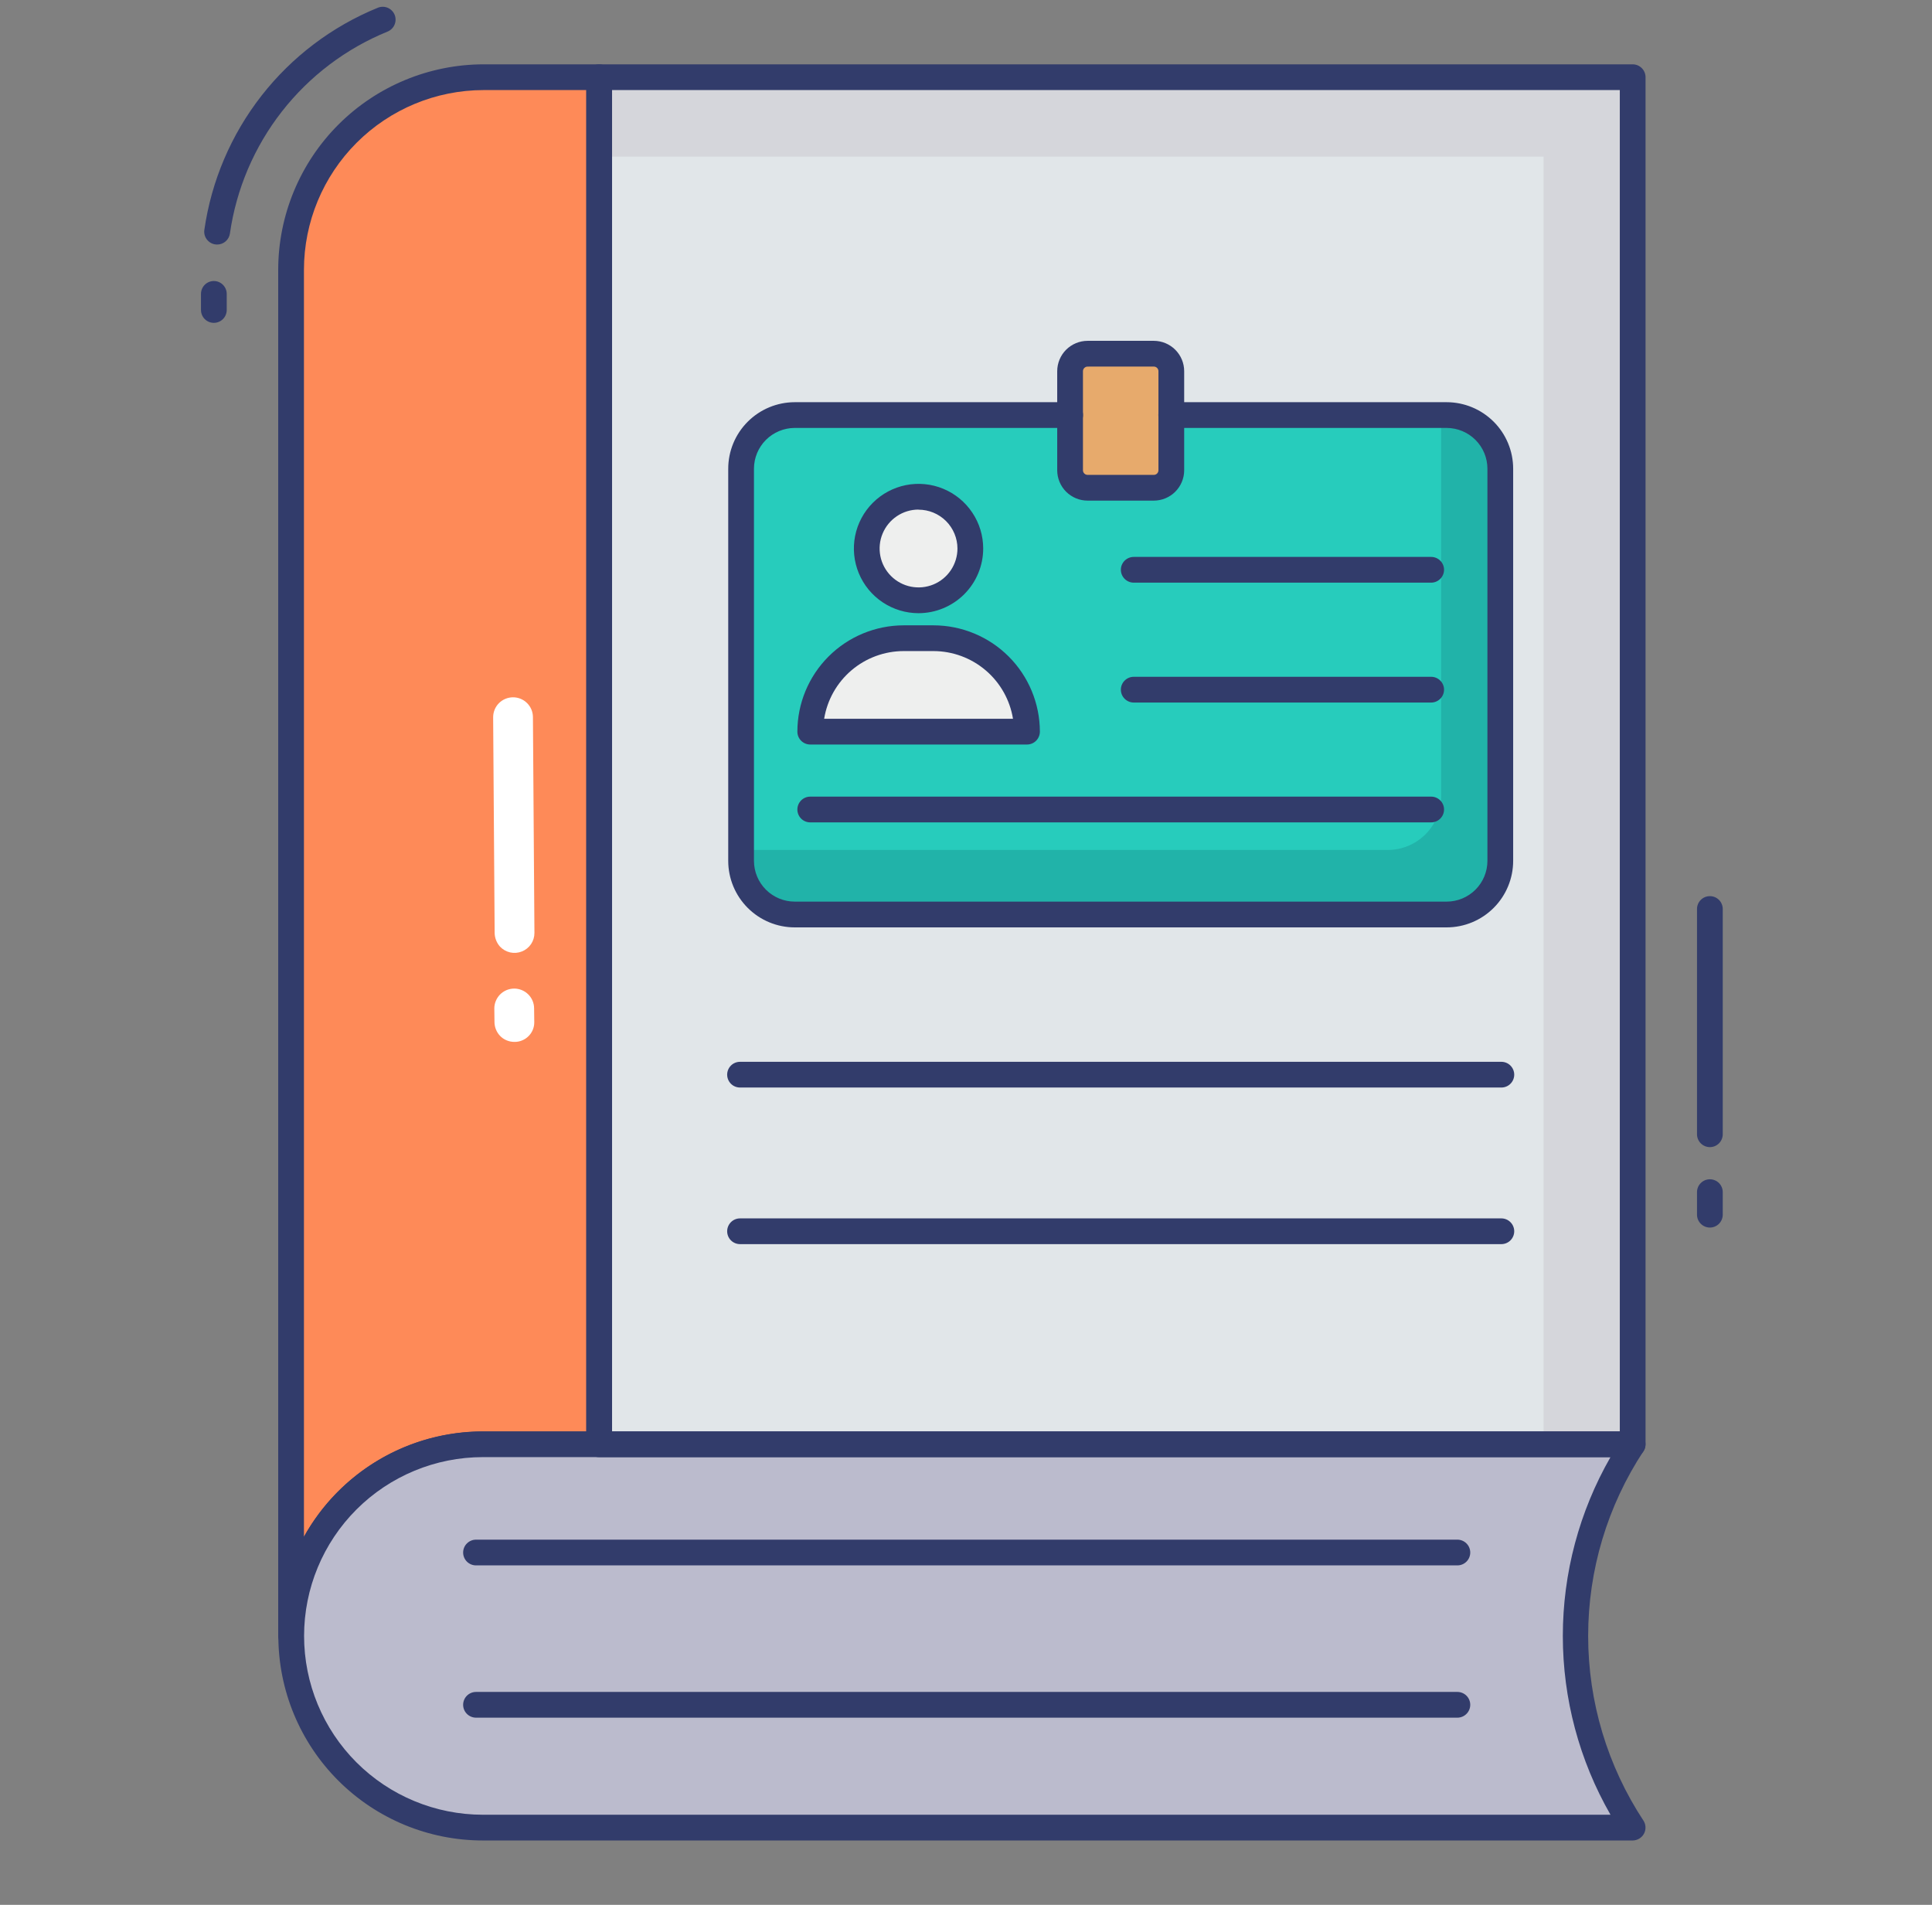 <svg width="71" height="70" viewBox="0 0 71 70" fill="none" xmlns="http://www.w3.org/2000/svg">
<rect x="0" y="0" width="71" height="70" fill="#808080" stroke="none"/>
<path d="M22.019 2.838V53.077H17.744C15.877 53.078 14.086 53.82 12.765 55.139C11.444 56.458 10.7 58.248 10.696 60.115V9.914C10.697 8.037 11.442 6.237 12.769 4.911C14.096 3.584 15.896 2.838 17.772 2.838H22.019Z" fill="#FE8A58"/>
<path d="M10.697 60.587C10.571 60.587 10.451 60.537 10.362 60.449C10.274 60.36 10.224 60.24 10.224 60.114V9.913C10.226 7.912 11.022 5.993 12.437 4.578C13.852 3.163 15.771 2.367 17.772 2.364H22.02C22.145 2.364 22.265 2.414 22.354 2.503C22.443 2.591 22.493 2.712 22.493 2.837V53.076C22.493 53.202 22.443 53.322 22.354 53.411C22.265 53.5 22.145 53.549 22.02 53.549H17.744C16.002 53.55 14.332 54.242 13.099 55.472C11.867 56.703 11.173 58.373 11.17 60.114C11.17 60.24 11.12 60.36 11.031 60.449C10.942 60.537 10.822 60.587 10.697 60.587ZM17.772 3.31C16.022 3.312 14.344 4.008 13.106 5.246C11.868 6.484 11.172 8.162 11.17 9.913V56.472C11.822 55.301 12.775 54.325 13.931 53.645C15.087 52.965 16.403 52.607 17.744 52.606H21.547V3.31H17.772Z" fill="#323C6B"/>
<path d="M22.02 2.838H59.999V53.077H22.02V2.838Z" fill="#E1E6E9"/>
<path d="M59.999 2.838V53.077H56.726V5.754H22.02V2.838H59.999Z" fill="#D5D6DB"/>
<path d="M59.998 67.162C58.631 65.067 57.903 62.62 57.903 60.118C57.903 57.617 58.631 55.169 59.998 53.074H17.747C15.879 53.074 14.087 53.816 12.766 55.135C11.444 56.455 10.7 58.245 10.697 60.113V60.123C10.7 61.991 11.444 63.782 12.766 65.101C14.087 66.421 15.879 67.162 17.747 67.162H59.998Z" fill="#BBBBCD"/>
<path d="M59.998 67.635H17.747C15.753 67.635 13.841 66.844 12.431 65.434C11.021 64.024 10.229 62.112 10.229 60.118C10.229 58.125 11.021 56.213 12.431 54.803C13.841 53.394 15.753 52.602 17.747 52.602H59.998C60.082 52.602 60.163 52.624 60.236 52.666C60.308 52.708 60.368 52.768 60.409 52.84C60.45 52.913 60.472 52.995 60.471 53.079C60.47 53.162 60.447 53.244 60.405 53.316C59.073 55.334 58.364 57.699 58.364 60.118C58.364 62.536 59.073 64.901 60.405 66.919C60.448 66.991 60.471 67.073 60.471 67.157C60.472 67.24 60.451 67.323 60.41 67.395C60.368 67.468 60.309 67.528 60.236 67.57C60.164 67.612 60.082 67.635 59.998 67.635V67.635ZM17.747 53.547C16.004 53.547 14.332 54.24 13.1 55.472C11.868 56.704 11.175 58.376 11.175 60.118C11.175 61.861 11.868 63.533 13.1 64.765C14.332 65.997 16.004 66.689 17.747 66.689H59.185C58.037 64.69 57.433 62.424 57.433 60.118C57.433 57.813 58.037 55.547 59.185 53.547H17.747Z" fill="#323C6B"/>
<path d="M43.043 15.254H53.165C53.688 15.254 54.189 15.462 54.559 15.832C54.929 16.201 55.137 16.703 55.137 17.226V31.636C55.137 32.159 54.929 32.66 54.559 33.03C54.189 33.4 53.688 33.608 53.165 33.608H29.206C28.947 33.608 28.69 33.557 28.451 33.458C28.212 33.359 27.994 33.214 27.811 33.03C27.628 32.847 27.483 32.63 27.384 32.391C27.284 32.151 27.233 31.895 27.233 31.636V17.225C27.233 16.966 27.284 16.71 27.384 16.471C27.483 16.231 27.628 16.014 27.811 15.831C27.994 15.648 28.212 15.502 28.451 15.403C28.69 15.304 28.947 15.253 29.206 15.253H39.327" fill="#27CCBC"/>
<path d="M55.137 17.226V31.633C55.137 31.892 55.086 32.15 54.987 32.389C54.887 32.63 54.742 32.847 54.558 33.031C54.374 33.215 54.157 33.36 53.916 33.46C53.677 33.559 53.419 33.61 53.16 33.61H29.209C28.685 33.607 28.183 33.398 27.813 33.028C27.443 32.658 27.234 32.156 27.231 31.633V31.235H50.994C51.252 31.236 51.508 31.185 51.747 31.086C51.986 30.988 52.203 30.843 52.385 30.66C52.568 30.477 52.713 30.26 52.812 30.021C52.911 29.782 52.961 29.526 52.961 29.268V15.249H53.16C53.419 15.249 53.677 15.3 53.916 15.399C54.157 15.499 54.374 15.644 54.558 15.828C54.742 16.011 54.887 16.229 54.987 16.469C55.086 16.709 55.137 16.966 55.137 17.226Z" fill="#21B3A9"/>
<path d="M42.403 13H39.968C39.614 13 39.326 13.288 39.326 13.642V17.282C39.326 17.637 39.614 17.925 39.968 17.925H42.403C42.758 17.925 43.046 17.637 43.046 17.282V13.642C43.046 13.288 42.758 13 42.403 13Z" fill="#E7AA6C"/>
<path d="M42.404 18.397H39.968C39.672 18.397 39.389 18.279 39.179 18.07C38.97 17.861 38.853 17.577 38.852 17.282V13.641C38.853 13.345 38.97 13.061 39.179 12.852C39.389 12.643 39.672 12.526 39.968 12.525H42.404C42.699 12.526 42.982 12.644 43.191 12.853C43.4 13.062 43.518 13.345 43.518 13.641V17.282C43.518 17.577 43.4 17.86 43.191 18.07C42.982 18.279 42.699 18.396 42.404 18.397ZM39.968 13.472C39.923 13.472 39.88 13.49 39.848 13.522C39.816 13.554 39.798 13.597 39.798 13.642V17.282C39.798 17.326 39.816 17.37 39.848 17.401C39.88 17.433 39.923 17.451 39.968 17.451H42.404C42.448 17.451 42.491 17.433 42.523 17.401C42.554 17.369 42.572 17.326 42.572 17.282V13.641C42.572 13.596 42.554 13.553 42.523 13.521C42.491 13.489 42.448 13.472 42.404 13.471L39.968 13.472Z" fill="#323C6B"/>
<path d="M33.757 22.06C34.808 22.06 35.66 21.208 35.66 20.157C35.66 19.106 34.808 18.254 33.757 18.254C32.706 18.254 31.854 19.106 31.854 20.157C31.854 21.208 32.706 22.06 33.757 22.06Z" fill="#EEEFEE"/>
<path d="M33.756 22.534C33.286 22.534 32.827 22.394 32.436 22.133C32.045 21.872 31.741 21.501 31.561 21.067C31.381 20.633 31.334 20.155 31.425 19.694C31.517 19.233 31.743 18.81 32.075 18.478C32.408 18.145 32.831 17.919 33.292 17.827C33.753 17.735 34.231 17.782 34.665 17.962C35.099 18.142 35.47 18.446 35.731 18.837C35.993 19.227 36.132 19.687 36.132 20.157C36.132 20.787 35.881 21.391 35.436 21.837C34.99 22.282 34.386 22.533 33.756 22.534ZM33.756 18.726C33.473 18.726 33.197 18.81 32.962 18.967C32.726 19.125 32.543 19.348 32.435 19.609C32.326 19.87 32.298 20.158 32.353 20.436C32.408 20.713 32.545 20.968 32.745 21.168C32.945 21.368 33.2 21.504 33.477 21.559C33.755 21.614 34.042 21.586 34.303 21.478C34.565 21.37 34.788 21.186 34.945 20.951C35.102 20.716 35.186 20.439 35.186 20.157C35.185 19.778 35.034 19.416 34.766 19.148C34.498 18.881 34.135 18.73 33.756 18.73V18.726Z" fill="#323C6B"/>
<path d="M34.307 23.454H33.209C32.298 23.454 31.425 23.816 30.781 24.46C30.137 25.104 29.775 25.977 29.775 26.888H37.737C37.737 25.978 37.376 25.105 36.733 24.461C36.09 23.817 35.218 23.455 34.307 23.454Z" fill="#EEEFEE"/>
<path d="M37.738 27.36H29.776C29.65 27.36 29.53 27.31 29.441 27.222C29.353 27.133 29.303 27.013 29.303 26.887C29.304 25.851 29.716 24.858 30.448 24.126C31.18 23.393 32.174 22.982 33.209 22.98H34.308C35.343 22.982 36.337 23.394 37.069 24.126C37.801 24.858 38.213 25.852 38.215 26.887C38.215 26.95 38.202 27.012 38.178 27.069C38.154 27.127 38.119 27.179 38.075 27.223C38.03 27.267 37.978 27.302 37.92 27.325C37.862 27.349 37.8 27.361 37.738 27.36ZM30.287 26.414H37.227C37.114 25.72 36.758 25.089 36.222 24.633C35.687 24.178 35.007 23.927 34.304 23.926H33.209C32.506 23.927 31.826 24.178 31.291 24.633C30.756 25.089 30.4 25.72 30.287 26.414Z" fill="#323C6B"/>
<path d="M52.595 21.412H41.664C41.539 21.412 41.419 21.362 41.33 21.273C41.241 21.184 41.191 21.064 41.191 20.939C41.191 20.813 41.241 20.693 41.33 20.604C41.419 20.516 41.539 20.466 41.664 20.466H52.595C52.72 20.466 52.84 20.516 52.929 20.604C53.018 20.693 53.068 20.813 53.068 20.939C53.068 21.064 53.018 21.184 52.929 21.273C52.84 21.362 52.72 21.412 52.595 21.412Z" fill="#323C6B"/>
<path d="M52.595 25.817H41.664C41.539 25.817 41.419 25.767 41.33 25.678C41.241 25.59 41.191 25.47 41.191 25.344C41.191 25.219 41.241 25.098 41.33 25.01C41.419 24.921 41.539 24.871 41.664 24.871H52.595C52.72 24.871 52.84 24.921 52.929 25.01C53.018 25.098 53.068 25.219 53.068 25.344C53.068 25.47 53.018 25.59 52.929 25.678C52.84 25.767 52.72 25.817 52.595 25.817Z" fill="#323C6B"/>
<path d="M52.595 30.221H29.776C29.65 30.221 29.53 30.172 29.441 30.083C29.353 29.994 29.303 29.874 29.303 29.748C29.303 29.623 29.353 29.503 29.441 29.414C29.53 29.325 29.65 29.275 29.776 29.275H52.595C52.72 29.275 52.84 29.325 52.929 29.414C53.018 29.503 53.068 29.623 53.068 29.748C53.068 29.874 53.018 29.994 52.929 30.083C52.84 30.172 52.72 30.221 52.595 30.221Z" fill="#323C6B"/>
<path d="M55.174 39.965H27.196C27.07 39.965 26.95 39.916 26.861 39.827C26.773 39.738 26.723 39.618 26.723 39.492C26.723 39.367 26.773 39.247 26.861 39.158C26.95 39.069 27.07 39.02 27.196 39.02H55.174C55.299 39.02 55.42 39.069 55.508 39.158C55.597 39.247 55.647 39.367 55.647 39.492C55.647 39.618 55.597 39.738 55.508 39.827C55.42 39.916 55.299 39.965 55.174 39.965Z" fill="#323C6B"/>
<path d="M55.174 45.72H27.196C27.07 45.72 26.95 45.67 26.861 45.582C26.773 45.493 26.723 45.373 26.723 45.247C26.723 45.122 26.773 45.002 26.861 44.913C26.95 44.824 27.07 44.774 27.196 44.774H55.174C55.299 44.774 55.42 44.824 55.508 44.913C55.597 45.002 55.647 45.122 55.647 45.247C55.647 45.373 55.597 45.493 55.508 45.582C55.42 45.67 55.299 45.72 55.174 45.72Z" fill="#323C6B"/>
<path d="M53.558 57.526H17.494C17.368 57.526 17.248 57.476 17.159 57.388C17.07 57.299 17.02 57.178 17.02 57.053C17.02 56.928 17.07 56.807 17.159 56.719C17.248 56.63 17.368 56.58 17.494 56.58H53.558C53.683 56.58 53.803 56.63 53.892 56.719C53.981 56.807 54.031 56.928 54.031 57.053C54.031 57.178 53.981 57.299 53.892 57.388C53.803 57.476 53.683 57.526 53.558 57.526Z" fill="#323C6B"/>
<path d="M53.558 63.122H17.494C17.368 63.122 17.248 63.072 17.159 62.983C17.07 62.895 17.02 62.774 17.02 62.649C17.02 62.523 17.07 62.403 17.159 62.314C17.248 62.226 17.368 62.176 17.494 62.176H53.558C53.683 62.176 53.803 62.226 53.892 62.314C53.981 62.403 54.031 62.523 54.031 62.649C54.031 62.774 53.981 62.895 53.892 62.983C53.803 63.072 53.683 63.122 53.558 63.122Z" fill="#323C6B"/>
<path d="M60 53.549H22.02C21.894 53.549 21.774 53.5 21.685 53.411C21.597 53.322 21.547 53.202 21.547 53.076V2.837C21.547 2.712 21.597 2.591 21.685 2.503C21.774 2.414 21.894 2.364 22.02 2.364H60C60.125 2.364 60.245 2.414 60.334 2.503C60.423 2.591 60.473 2.712 60.473 2.837V53.076C60.473 53.202 60.423 53.322 60.334 53.411C60.245 53.5 60.125 53.549 60 53.549ZM22.493 52.603H59.527V3.31H22.493V52.603Z" fill="#323C6B"/>
<path d="M53.164 34.08H29.206C28.558 34.08 27.937 33.822 27.479 33.364C27.02 32.905 26.762 32.284 26.762 31.636V17.225C26.762 16.577 27.02 15.955 27.479 15.497C27.937 15.039 28.558 14.781 29.206 14.78H39.328C39.453 14.78 39.573 14.83 39.662 14.919C39.751 15.008 39.801 15.128 39.801 15.253C39.801 15.379 39.751 15.499 39.662 15.588C39.573 15.676 39.453 15.726 39.328 15.726H29.206C28.809 15.727 28.428 15.885 28.147 16.166C27.866 16.447 27.708 16.827 27.708 17.225V31.635C27.708 32.032 27.866 32.413 28.147 32.694C28.428 32.975 28.809 33.133 29.206 33.133H53.164C53.561 33.133 53.942 32.975 54.223 32.694C54.504 32.413 54.662 32.032 54.662 31.635V17.225C54.662 16.827 54.504 16.447 54.223 16.166C53.942 15.885 53.561 15.727 53.164 15.726H43.042C42.917 15.726 42.797 15.676 42.708 15.588C42.619 15.499 42.569 15.379 42.569 15.253C42.569 15.128 42.619 15.008 42.708 14.919C42.797 14.83 42.917 14.78 43.042 14.78H53.164C53.812 14.781 54.433 15.039 54.892 15.497C55.35 15.955 55.608 16.577 55.608 17.225V31.635C55.608 32.283 55.35 32.905 54.892 33.363C54.434 33.822 53.812 34.08 53.164 34.08Z" fill="#323C6B"/>
<path d="M7.859 11.864C7.733 11.864 7.613 11.815 7.524 11.726C7.436 11.637 7.386 11.517 7.386 11.391V10.8C7.386 10.675 7.436 10.554 7.524 10.466C7.613 10.377 7.733 10.327 7.859 10.327C7.984 10.327 8.104 10.377 8.193 10.466C8.282 10.554 8.332 10.675 8.332 10.8V11.391C8.332 11.517 8.282 11.637 8.193 11.726C8.104 11.815 7.984 11.864 7.859 11.864Z" fill="#323C6B"/>
<path d="M7.983 8.986C7.914 8.987 7.847 8.973 7.785 8.945C7.722 8.917 7.667 8.876 7.622 8.825C7.577 8.774 7.544 8.713 7.524 8.648C7.505 8.583 7.5 8.514 7.51 8.446C7.768 6.648 8.493 4.948 9.611 3.516C10.73 2.084 12.204 0.97 13.886 0.284C13.944 0.26 14.005 0.249 14.068 0.249C14.13 0.249 14.191 0.262 14.248 0.286C14.306 0.311 14.357 0.346 14.401 0.39C14.445 0.434 14.479 0.487 14.503 0.544C14.526 0.602 14.538 0.664 14.537 0.726C14.537 0.788 14.524 0.849 14.5 0.906C14.476 0.964 14.441 1.016 14.396 1.059C14.352 1.103 14.3 1.137 14.242 1.161C12.714 1.784 11.375 2.797 10.359 4.098C9.343 5.399 8.685 6.943 8.45 8.577C8.435 8.69 8.379 8.794 8.293 8.869C8.207 8.944 8.097 8.986 7.983 8.986Z" fill="#323C6B"/>
<path d="M62.837 45.111C62.712 45.111 62.592 45.061 62.503 44.972C62.414 44.883 62.364 44.763 62.364 44.638V43.81C62.364 43.684 62.414 43.564 62.503 43.475C62.592 43.387 62.712 43.337 62.837 43.337C62.963 43.337 63.083 43.387 63.172 43.475C63.26 43.564 63.31 43.684 63.31 43.81V44.638C63.31 44.763 63.26 44.883 63.172 44.972C63.083 45.061 62.963 45.111 62.837 45.111Z" fill="#323C6B"/>
<path d="M62.837 42.155C62.712 42.155 62.592 42.105 62.503 42.016C62.414 41.927 62.364 41.807 62.364 41.682V33.405C62.364 33.279 62.414 33.159 62.503 33.07C62.592 32.981 62.712 32.932 62.837 32.932C62.963 32.932 63.083 32.981 63.172 33.07C63.26 33.159 63.31 33.279 63.31 33.405V41.682C63.31 41.807 63.26 41.927 63.172 42.016C63.083 42.105 62.963 42.155 62.837 42.155Z" fill="#323C6B"/>
<path d="M19.628 37.055L19.634 37.563C19.635 37.658 19.617 37.753 19.581 37.841C19.544 37.93 19.491 38.01 19.423 38.077C19.356 38.145 19.276 38.198 19.187 38.234C19.099 38.271 19.004 38.289 18.909 38.288C18.807 38.289 18.706 38.269 18.613 38.229C18.52 38.19 18.436 38.131 18.367 38.056C18.244 37.921 18.174 37.745 18.172 37.563L18.166 37.066C18.165 36.97 18.183 36.875 18.22 36.786C18.256 36.697 18.309 36.616 18.376 36.547C18.444 36.479 18.524 36.424 18.612 36.387C18.701 36.349 18.796 36.33 18.892 36.329C18.988 36.328 19.083 36.347 19.172 36.383C19.261 36.419 19.342 36.472 19.41 36.539C19.479 36.607 19.533 36.687 19.571 36.775C19.608 36.864 19.628 36.959 19.628 37.055Z" fill="white"/>
<path d="M18.178 34.291L18.123 26.362C18.122 26.168 18.197 25.981 18.333 25.843C18.469 25.705 18.655 25.627 18.849 25.625C19.043 25.623 19.229 25.699 19.367 25.835C19.506 25.971 19.584 26.157 19.585 26.351L19.64 34.279C19.642 34.427 19.598 34.571 19.516 34.694C19.434 34.816 19.316 34.911 19.179 34.965C19.042 35.02 18.892 35.032 18.748 35C18.604 34.967 18.473 34.892 18.373 34.785C18.252 34.648 18.183 34.473 18.178 34.291Z" fill="white"/>
</svg>
